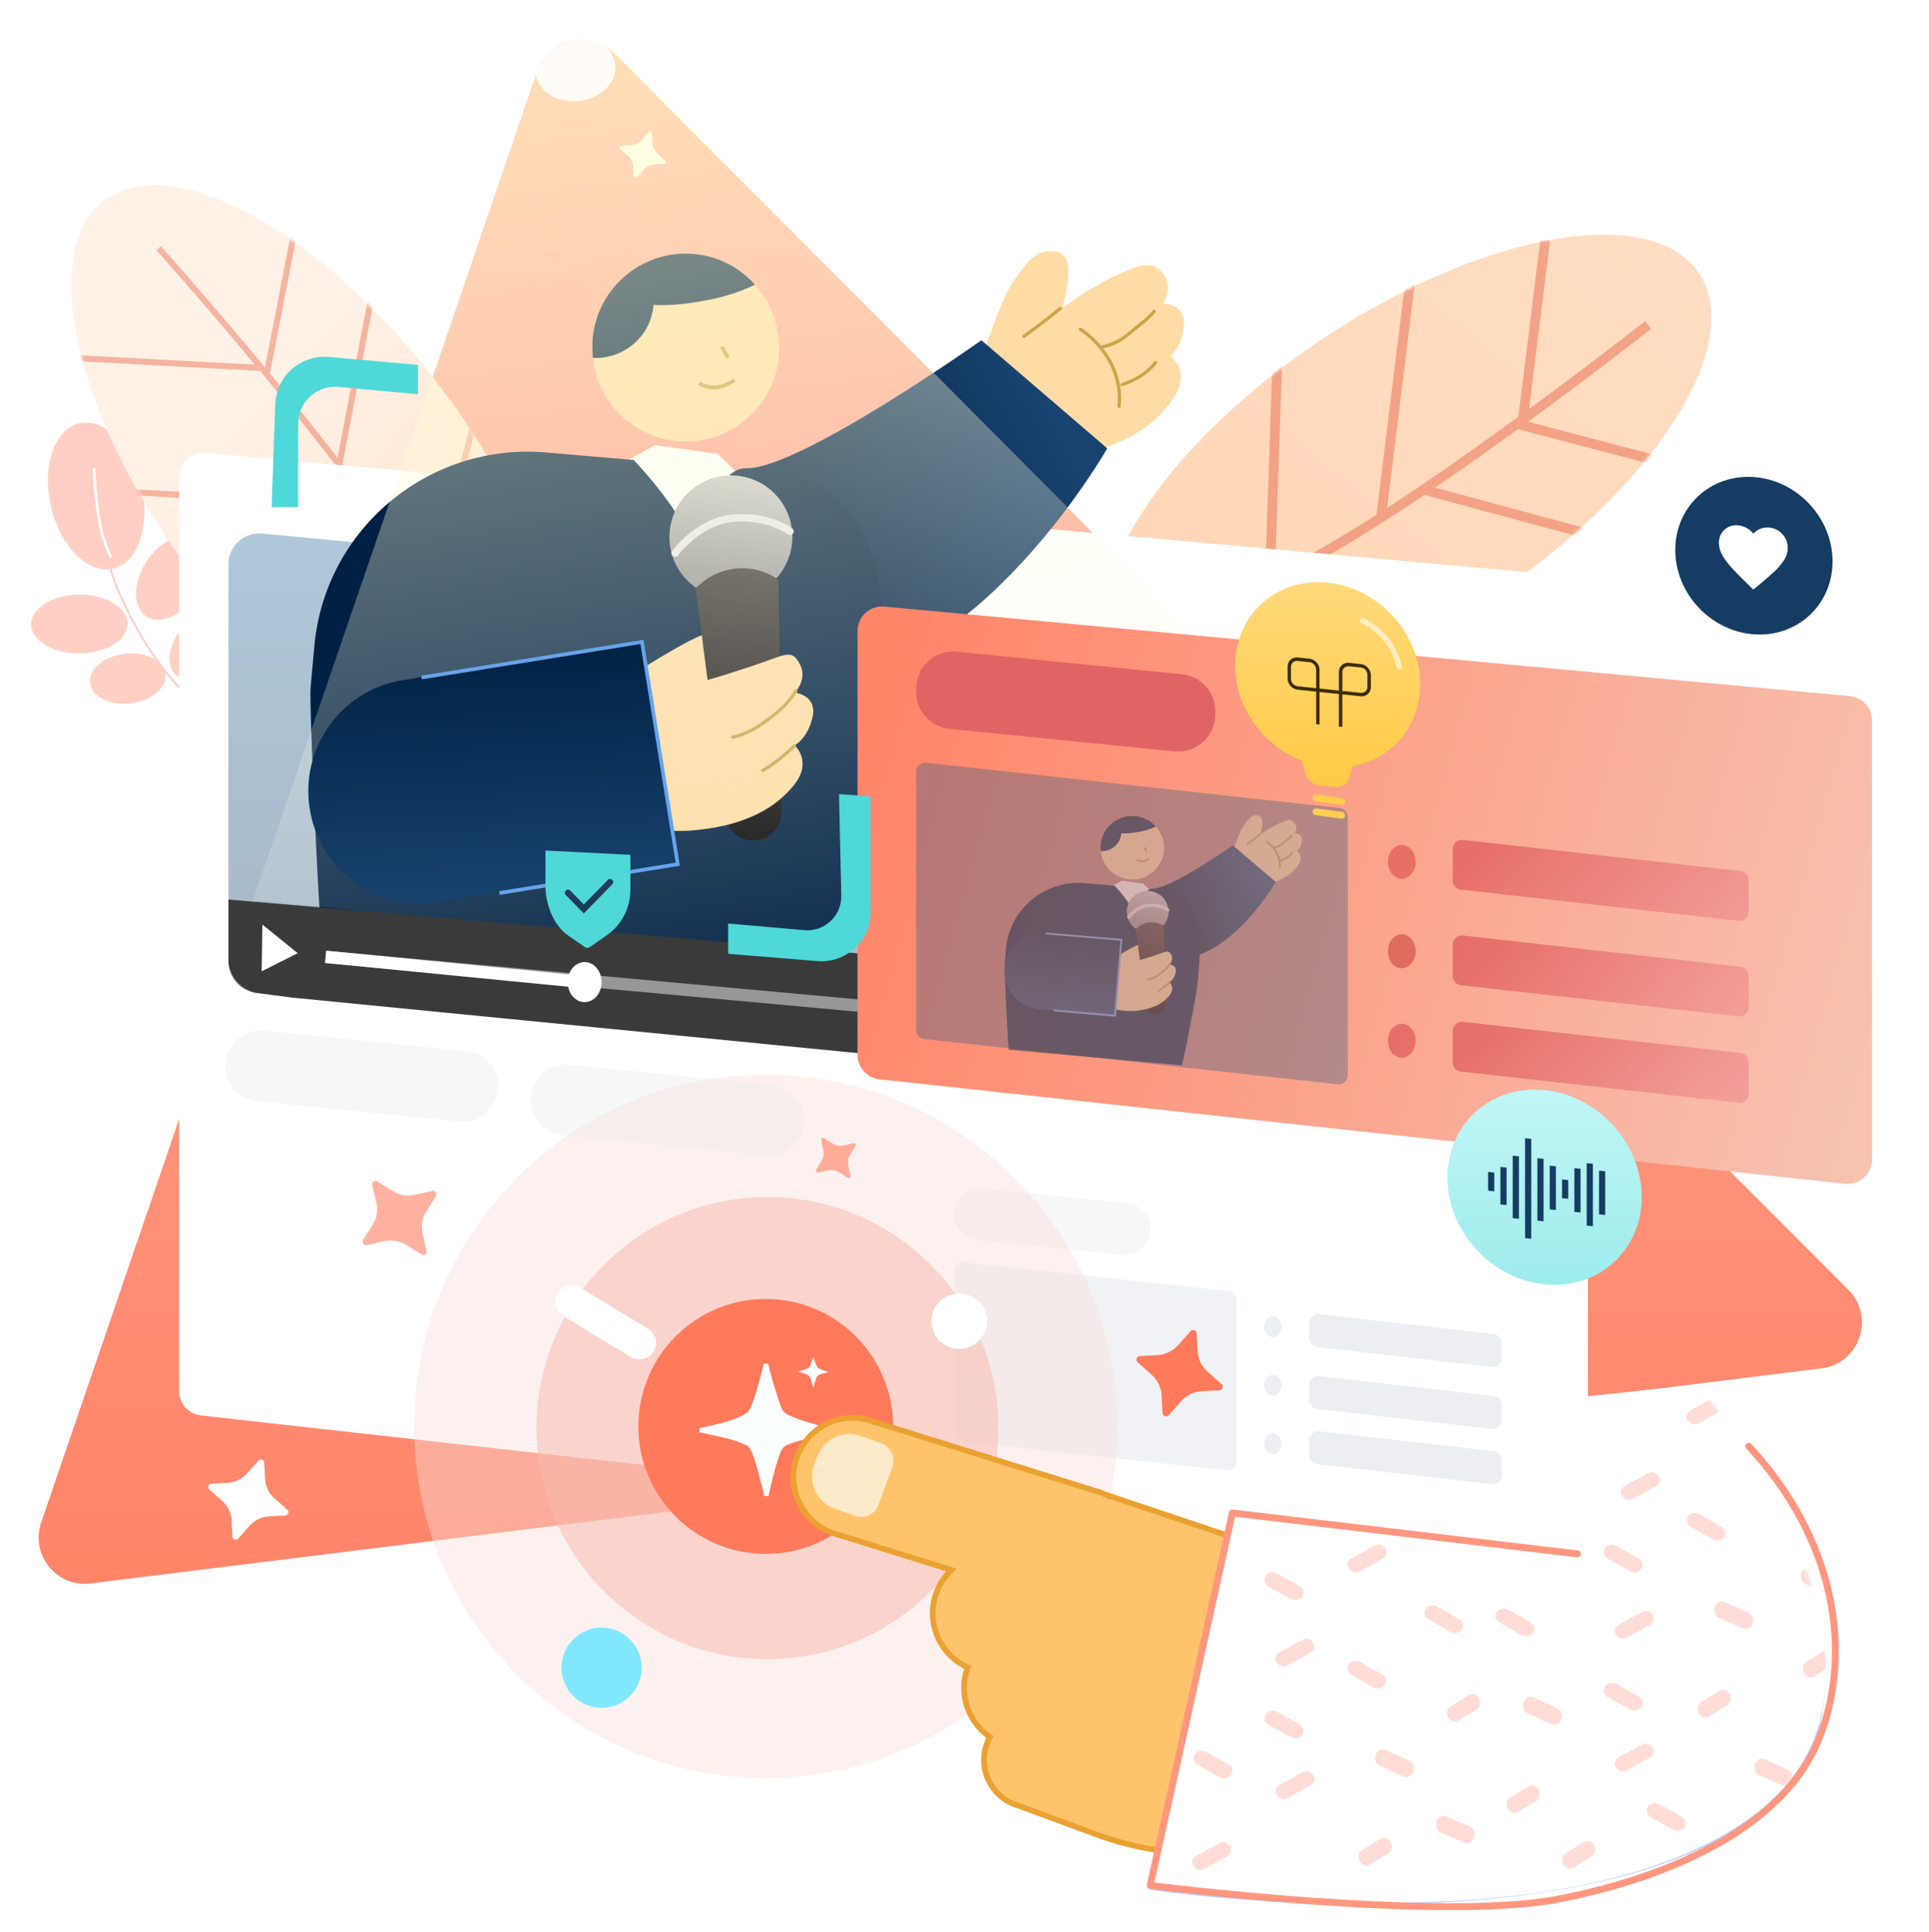 <svg width="560" height="561" viewBox="0 0 560 561" fill="none" xmlns="http://www.w3.org/2000/svg">
    <path d="M433.077 173.246c46.778-31.037 73.762-72.998 60.27-93.726-13.492-20.728-62.351-12.37-109.134 18.667-46.778 31.037-73.763 72.998-60.271 93.726 13.493 20.728 62.352 12.37 109.135-18.667z" fill="url(#xd1p5pb90a)"/>
    <mask id="omg4eilq1b" style="mask-type:alpha" maskUnits="userSpaceOnUse" x="320" y="68" width="177" height="136">
        <path fill-rule="evenodd" clip-rule="evenodd" d="M433.077 173.246c46.778-31.037 73.762-72.998 60.27-93.726-13.492-20.728-62.351-12.37-109.134 18.667-46.778 31.037-73.763 72.998-60.271 93.726 13.493 20.728 62.352 12.37 109.135-18.667z" fill="#fff"/>
    </mask>
    <g mask="url(#omg4eilq1b)">
        <path opacity=".62" fill-rule="evenodd" clip-rule="evenodd" d="M443.903 118.726a1446.199 1446.199 0 0 0 26.709-20.082c2.199-1.699 3.94-3.05 5.131-3.978l1.362-1.068.349-.273.089-.07.025-.014.005-.005c0-.005 0-.005.865 1.117l.866 1.123-.005.004-.025.015-.088.075-.354.273-1.368 1.073c-1.195.928-2.941 2.289-5.145 3.987a1418.903 1418.903 0 0 1-17.998 13.637c-3.354 2.502-6.94 5.154-10.688 7.895l43.605 11.472-.708 2.751-45.863-12.067c-7.639 5.551-15.844 11.376-24.059 16.983l46.429 12.519-.728 2.746-48.804-13.16a622.734 622.734 0 0 1-10.605 7.012c-7.826 5.061-16.316 10.101-24.791 14.883l47.56 15.826-.881 2.702-50.024-16.651c-9.503 5.294-18.869 10.22-27.137 14.436a969.747 969.747 0 0 1-20.62 10.22 763.151 763.151 0 0 1-7.619 3.615l-.418.194-.109.049-.024.01-.01.005-.585-1.291-.586-1.291v-.005h.01l.025-.015.103-.045.413-.193c.364-.169.9-.422 1.599-.75a656.091 656.091 0 0 0 5.991-2.846 1005.46 1005.46 0 0 0 20.561-10.195 873.031 873.031 0 0 0 21.141-11.133l-.271-.01 2.538-73.902 2.814.099-2.484 72.388a640.695 640.695 0 0 0 4.314-2.389l.019-.055.045.015c8.598-4.807 17.265-9.902 25.287-15.026l-.142-.015 8.445-68.5 2.794.348-8.175 66.285c12.735-8.279 26.173-17.754 38.097-26.444l6.419-51.56 2.794.352-6.09 48.924z" fill="#EB8063"/>
    </g>
    <path fill-rule="evenodd" clip-rule="evenodd" d="M178.21 15.446c-7.027-7.039-18.999-4.266-22.216 5.145L11.946 442.026c-3.21 9.389 4.52 18.897 14.366 17.673L528.75 397.27c11.091-1.379 15.746-14.909 7.85-22.819L178.21 15.446z" fill="url(#lsxs4wqspc)"/>
    <g opacity=".363">
        <path d="M32.18 165.309c.178 1.927 9.855 28.898 29.035 42.386 19.18 13.485 35.543 16.111 35.543 16.111" stroke="#EB8063" stroke-width=".549"/>
        <path d="M32.969 165.048c7.216-1.823 10.803-12.734 8.01-24.368-2.793-11.635-10.904-19.589-18.118-17.766-7.217 1.824-10.804 12.732-8.01 24.366 2.793 11.638 10.904 19.592 18.118 17.768zM23.116 189.682c7.738-.061 13.978-3.933 13.937-8.641-.041-4.711-6.349-8.48-14.087-8.419-7.738.064-13.979 3.933-13.937 8.644.04 4.711 6.348 8.48 14.087 8.416zM37.77 204.207c6.046-.663 10.622-4.428 10.225-8.411-.396-3.983-5.617-6.676-11.66-6.013-6.045.659-10.62 4.424-10.224 8.411.397 3.982 5.617 6.675 11.66 6.013zM57.525 171.941c3.839-6.317 3.514-13.318-.726-15.633-4.24-2.319-10.79.925-14.628 7.243-3.839 6.317-3.517 13.315.723 15.634 4.24 2.315 10.79-.926 14.631-7.244zM63.415 191.227c3.531-4.914 3.863-10.68.742-12.88-3.118-2.197-8.51.003-12.038 4.917-3.531 4.911-3.86 10.68-.742 12.877 3.121 2.2 8.51 0 12.038-4.914z" fill="#FF795B"/>
        <path d="M27.306 136.06s.19 8.94 1.875 16.83c.56 2.98 1.686 6.134 2.999 8.762" stroke="#fff" stroke-width=".769" stroke-linecap="round" stroke-linejoin="round"/>
    </g>
    <path d="M154.223 222.049c19.841-15.059 8.193-63.953-26.017-109.209-34.21-45.253-78.024-69.73-97.864-54.672-19.841 15.06-8.193 63.953 26.017 109.209s78.027 69.733 97.864 54.672z" fill="url(#as4mms8a2d)"/>
    <g opacity=".54">
        <mask id="b22ezhahje" style="mask-type:alpha" maskUnits="userSpaceOnUse" x="20" y="53" width="144" height="174">
            <path fill-rule="evenodd" clip-rule="evenodd" d="M154.223 222.049c19.841-15.059 8.193-63.953-26.017-109.209-34.21-45.253-78.024-69.73-97.864-54.672-19.841 15.06-8.193 63.953 26.017 109.209s78.027 69.733 97.864 54.672z" fill="#fff"/>
        </mask>
        <g mask="url(#b22ezhahje)">
            <path fill-rule="evenodd" clip-rule="evenodd" d="M107.254 145.159a629.842 629.842 0 0 0-7.84-10.414l9.748-50.754-1.725-.332-9.454 49.232c-6.468-8.36-13.217-16.726-19.617-24.472l9.225-47.622-1.722-.335-8.953 46.207c-3.25-3.92-6.4-7.669-9.356-11.156a1463.346 1463.346 0 0 0-14.927-17.33c-1.86-2.122-3.342-3.801-4.36-4.95-.508-.574-.903-1.016-1.17-1.314l-.404-.454-.653.586-.652.587.404.451c.264.298.656.737 1.164 1.311 1.018 1.148 2.497 2.825 4.354 4.943a1403.43 1403.43 0 0 1 14.908 17.309c2.463 2.904 5.055 5.986 7.733 9.201l-50.484-2.696-.095 1.753 52.108 2.785c9.804 11.82 20.563 25.233 29.926 37.924l-67.91-3.628-.095 1.756 69.093 3.69.015-.31c5.84 8.028 11.716 16.756 17.286 25.408l-.04.162.175.046a717.807 717.807 0 0 1 3.042 4.768l-73.42 2.435.059 1.756 74.176-2.459-.016-.467a961.008 961.008 0 0 1 12.936 21.147 1069.515 1069.515 0 0 1 11.654 20.099 935.861 935.861 0 0 1 4.145 7.427l.221.402.073.135c0 .003 0 .003.769-.42.772-.421.769-.421.769-.421l-.003-.009-.07-.129-.224-.409c-.196-.356-.487-.887-.867-1.571-.76-1.37-1.875-3.368-3.287-5.87a1086.071 1086.071 0 0 0-11.673-20.134c-4.853-8.163-10.506-17.419-16.529-26.792l13.444-51.986-1.698-.442-13.039 50.423c-5.542-8.566-11.366-17.168-17.144-25.067z" fill="#EB8063"/>
        </g>
    </g>
    <path fill-rule="evenodd" clip-rule="evenodd" d="M51.998 138.643c0-4.21 3.614-7.513 7.807-7.134l392.993 35.43a7.163 7.163 0 0 1 6.52 7.134v273.682c0 4.271-3.715 7.594-7.96 7.119L58.366 410.928a7.163 7.163 0 0 1-6.367-7.119V138.643z" fill="#fff"/>
    <g filter="url(#d74fz59eef)">
        <path fill-rule="evenodd" clip-rule="evenodd" d="M267 345.137c0-4.253 3.683-7.569 7.913-7.124l177.673 18.683A7.163 7.163 0 0 1 459 363.82v79.23c0 4.314-3.786 7.65-8.066 7.106L273.261 427.59a7.163 7.163 0 0 1-6.261-7.106v-75.347z" fill="#fff"/>
    </g>
    <path opacity=".345" fill-rule="evenodd" clip-rule="evenodd" d="M277 352.534c0-4.469 3.864-7.958 8.31-7.502l41.916 4.292a7.542 7.542 0 0 1 6.774 7.503c0 4.469-3.864 7.958-8.31 7.503l-41.916-4.293a7.542 7.542 0 0 1-6.774-7.503z" fill="#E8E8E8"/>
    <path opacity=".065" fill-rule="evenodd" clip-rule="evenodd" d="M277 369.175a2.686 2.686 0 0 1 2.977-2.671l76.627 8.327a2.686 2.686 0 0 1 2.396 2.67v46.686a2.686 2.686 0 0 1-2.977 2.67l-76.627-8.327a2.686 2.686 0 0 1-2.396-2.67v-46.685z" fill="#103861"/>
    <path opacity=".076" fill-rule="evenodd" clip-rule="evenodd" d="M380 384.191a2.686 2.686 0 0 1 2.991-2.669l50.628 5.784a2.686 2.686 0 0 1 2.381 2.669v4.195a2.686 2.686 0 0 1-2.991 2.669l-50.628-5.784a2.686 2.686 0 0 1-2.381-2.668v-4.196z" fill="#002143"/>
    <ellipse opacity=".076" cx="369.5" cy="402.181" rx="2.5" ry="3" fill="#002143"/>
    <ellipse opacity=".076" cx="369.5" cy="385.181" rx="2.5" ry="3" fill="#002143"/>
    <ellipse opacity=".076" cx="369.5" cy="419.181" rx="2.5" ry="3" fill="#002143"/>
    <path opacity=".076" fill-rule="evenodd" clip-rule="evenodd" d="M380 402.191a2.686 2.686 0 0 1 2.991-2.669l50.628 5.784a2.686 2.686 0 0 1 2.381 2.669v4.195a2.686 2.686 0 0 1-2.991 2.669l-50.628-5.784a2.686 2.686 0 0 1-2.381-2.668v-4.196zM380 418.191a2.686 2.686 0 0 1 2.991-2.669l50.628 5.784a2.686 2.686 0 0 1 2.381 2.669v4.195a2.686 2.686 0 0 1-2.991 2.669l-50.628-5.784a2.686 2.686 0 0 1-2.381-2.668v-4.196z" fill="#002143"/>
    <path opacity=".422" d="M222.289 516.224c56.366 0 102.063-45.716 102.063-102.11 0-56.395-45.697-102.111-102.063-102.111S120.23 357.719 120.23 414.114c0 56.394 45.693 102.11 102.059 102.11z" fill="#F8E0DA"/>
    <path opacity=".527" d="M222.783 481.694c37.032 0 67.055-30.036 67.055-67.087 0-37.052-30.023-67.087-67.055-67.087-37.033 0-67.054 30.035-67.054 67.087 0 37.051 30.021 67.087 67.054 67.087z" fill="#F6BBAD"/>
    <path d="M222.29 451.11c20.424 0 36.979-16.564 36.979-36.996 0-20.432-16.555-36.997-36.979-36.997-20.423 0-36.978 16.565-36.978 36.997s16.555 36.996 36.978 36.996z" fill="#FF795B"/>
    <path d="M233.202 412.471c-1.568-.478-2.773-.956-3.738-1.434-.603-.239-.965-.478-1.326-.717-.361-.238-.723-.598-.844-.836-.361-.478-.722-1.314-1.085-2.509-.362-.956-.723-2.27-1.205-3.705a178.818 178.818 0 0 1-2.049-7.408h-1.207c-.723 2.747-1.326 5.258-1.928 7.288-.482 1.435-.843 2.749-1.207 3.705-.482 1.195-.843 2.031-1.205 2.629-.361.598-1.205 1.076-2.29 1.673-.965.478-2.291.956-3.737 1.434-2.29.716-5.063 1.314-8.319 2.031v1.196c3.377.716 6.148 1.314 8.439 1.91 1.568.36 2.773.837 3.738 1.197.482.238.964.358 1.326.596.361.24.722.358.843.598.121.238.362.478.604.956.24.358.361.836.601 1.434.364.955.844 2.269 1.207 3.824.602 2.15 1.326 4.899 2.049 8.006h1.205c.724-3.107 1.326-5.736 1.93-7.886.482-1.555.843-2.869 1.205-3.825.242-.597.363-1.075.603-1.433.24-.478.361-.718.603-.956.241-.24.483-.36.844-.598s.844-.358 1.326-.598c.965-.358 2.17-.717 3.736-1.075 2.172-.598 4.943-1.196 8.199-1.792v-1.195c-3.375-1.076-6.148-1.792-8.318-2.51zM234.049 398.994c.113 0 .227.112.455.222 0 0 .227.111.341.222.113.11.113.222.227.333.114.111.114.221.229.444.112.221.226.555.226.777l.57 1.776.568-1.776c.114-.333.228-.556.228-.777 0-.111.114-.333.227-.444 0 0 .114-.223.228-.333.115-.111.227-.111.341-.222.115-.11.227-.11.456-.222.227-.111.455-.111.682-.222l1.707-.445-1.707-.553c-.227-.112-.568-.223-.796-.333-.115-.111-.342-.111-.456-.223-.112-.111-.227-.221-.341-.332-.114-.223-.227-.556-.341-.666-.114-.223-.114-.444-.228-.667l-.568-1.664-.57 1.664c-.114.223-.114.444-.226.667-.115.333-.343.554-.456.777-.114.11-.455.333-.796.444-.228.11-.455.221-.684.221l-1.706.556 1.706.444c.115.11.456.221.684.332z" fill="#FCFFFF"/>
    <path opacity=".345" fill-rule="evenodd" clip-rule="evenodd" d="M154.052 319.325c0-6.09 5.259-10.847 11.318-10.238l58.647 5.894a10.289 10.289 0 0 1 9.261 10.238c0 6.089-5.26 10.846-11.319 10.237l-58.647-5.894a10.288 10.288 0 0 1-9.26-10.237z" fill="#E8E8E8"/>
    <path opacity=".368" fill-rule="evenodd" clip-rule="evenodd" d="M66.322 163.82c0-5.276 4.539-9.409 9.792-8.915L266.466 172.8a8.955 8.955 0 0 1 8.116 8.915v115.504c0 5.276-4.539 9.409-9.792 8.915L74.438 288.239a8.955 8.955 0 0 1-8.116-8.915V163.82z" fill="url(#tv1tzkhg5g)"/>
    <path opacity=".345" fill-rule="evenodd" clip-rule="evenodd" d="M65.426 309.479c0-6.09 5.26-10.847 11.319-10.238l58.647 5.894a10.29 10.29 0 0 1 9.26 10.238c0 6.089-5.259 10.847-11.318 10.238l-58.647-5.894a10.29 10.29 0 0 1-9.26-10.238z" fill="#E8E8E8"/>
    <path d="m186.465 40.507 1.871-2.107a.551.551 0 0 1 .936.313l.156 2.807a4.607 4.607 0 0 0 1.639 3.276l2.105 1.872a.552.552 0 0 1-.312.936l-2.808.156a4.616 4.616 0 0 0-3.276 1.638l-1.872 2.105a.551.551 0 0 1-.936-.312l-.155-2.807a4.612 4.612 0 0 0-1.639-3.276l-2.105-1.872a.55.55 0 0 1 .311-.936l2.809-.156c1.247-.077 2.495-.702 3.276-1.637z" fill="#fff"/>
    <path fill-rule="evenodd" clip-rule="evenodd" d="m182.68 133.409 7.479-4.165 18.191 2.557 6.347 6.108-6.106 20.136-15.704 9.518-10.207-34.154z" fill="#fff"/>
    <path d="M284.874 104.311s5.803-17.76 9.112-22.317c3.309-4.557 6.588-10.6 13.199-8.769 7.694 2.271-2.037 25.601-2.037 25.601l-9.065 10.754-11.209-5.269z" fill="#FFDBA5"/>
    <path d="M307.799 89.552c.955.135 5.129-4.071 14.547-8.74 9.417-4.668 12.439-5.166 15.486-1.114 3.046 4.051-.216 8.47-.216 8.47s6.561-.193 6.068 6.289c-.492 6.479-4.034 8.909-4.034 8.909s6.26 3.945 1.096 11.999c-5.028 8.072-14.016 13.639-26.942 16.56-12.926 2.922-26.119-.186-26.119-.186l-3.635-29.262 23.749-12.925z" fill="#FFDBA5"/>
    <path d="M335.071 90.421c-2.279 2.644-3.823 3.45-7.614 6.68-3.79 3.229-7.916 3.672-7.916 3.672M307.798 89.552c-3.79 3.23-10.526 8.091-10.526 8.091" stroke="#C9A549" stroke-width=".953" stroke-linecap="round" stroke-linejoin="round"/>
    <path d="M324.906 117.939c1.308-14.755-11.298-22.342-11.298-22.342M335.468 105.253c-3.418 4.536-9.234 6.206-9.682 6.423" stroke="#C9A549" stroke-width=".953" stroke-linecap="round" stroke-linejoin="round"/>
    <path fill-rule="evenodd" clip-rule="evenodd" d="M284.907 98.78s-53.035 37.605-68.369 37.173c-15.334-.432-22.518 62.334 22.912 60.293 45.429-2.042 81.992-66.066 81.992-66.066l-36.535-31.4z" fill="url(#5ffneqfmjh)"/>
    <path d="M240.254 288.28c1.647-4.785 13.807-63.98 14.284-69.349l1.048-11.42c2.991-34.14 1.092-67.786-33.133-70.645l-7.052-.292-10.497 29.182s-1.314-4.505-7.157-14.383c-4.378-7.446-10.741-14.611-13.765-17.822l-25.557-2.199c-34.227-2.859-64.345 22.452-67.197 56.612l-1.05 11.42c-.495 5.505 2.492 70.078 3.437 75.228l146.639 13.668z" fill="#002143"/>
    <path d="M184.311 195.423s15.661-10.153 21.094-11.61c5.432-1.458 11.774-4.09 15.758 1.503 4.549 6.618-17.662 18.625-17.662 18.625l-13.795 2.648-5.395-11.166z" fill="#FFDBA5"/>
    <ellipse cx="212.182" cy="155.896" rx="17.839" ry="17.885" transform="rotate(16 212.182 155.896)" fill="url(#0qd4xjycsi)"/>
    <path fill-rule="evenodd" clip-rule="evenodd" d="M225.997 168.293a18.342 18.342 0 0 0-22.457 1.08l-1.591 1.361 8.585 66.109a8.216 8.216 0 0 0 16.361-1.168l-.898-67.382z" fill="url(#dyf4ga0n4j)"/>
    <path d="M201.042 198.288c.927.266 7.343-1.628 17.32-4.941 9.975-3.311 11.339-5.075 13.792-.638 2.453 4.436-1.393 8.358-1.393 8.358s6.525.722 5.135 7.072c-1.39 6.348-5.235 8.26-5.235 8.26s5.65 4.779-.585 12.035c-6.102 7.295-15.778 11.557-28.984 12.65-13.207 1.094-25.839-3.82-25.839-3.82l13.721-39.853 12.068.877z" fill="#FFDBA5"/>
    <path d="M231.045 200.574c-2.598 4.566-7.807 8.24-10.989 10.344-4.203 2.67-7.326 3.067-7.326 3.067M230.623 216.532c-4.016 4.016-8.731 6.971-9.205 7.124" stroke="#C9A549" stroke-width=".953" stroke-linecap="round" stroke-linejoin="round"/>
    <path d="M196.006 160.597s6.611-9.281 16.946-10.167c10.334-.885 16.402 3.86 16.402 3.86" stroke="#E8E8E8" stroke-width="2.149" stroke-linecap="round" stroke-linejoin="round"/>
    <path d="M195.302 127.933c14.837 2.085 28.558-8.279 30.648-23.148 2.09-14.868-8.243-28.61-23.081-30.696-14.837-2.085-28.557 8.277-30.647 23.145-2.09 14.869 8.243 28.614 23.08 30.699z" fill="#FFDBA5"/>
    <path d="M219.187 82.653c-4.45-4.946-10.65-8.325-17.799-8.913-14.979-1.268-28.084 9.85-29.341 24.724a36.457 36.457 0 0 0 .07 5.445c8.978.427 16.874-6.269 17.596-15.365 4.421.203 9.348-.218 14.351-1.188 5.55-.893 10.649-2.546 15.123-4.703z" fill="#002143"/>
    <path d="m209.563 100.671 1.761 3.313M213.205 110.38s-2.469 1.743-5.019 2.083c-2.553.338-5.262-1.158-5.262-1.158" stroke="#C9A549" stroke-width="1.117"/>
    <path opacity=".6" fill-rule="evenodd" clip-rule="evenodd" d="M154.451 25.29 73.483 261.159l390.464 40.973-284.342-285.84s-5.962-6.87-14.81-3.611c-8.849 3.258-10.344 12.609-10.344 12.609z" fill="url(#q6d51xlx4k)"/>
    <ellipse opacity=".888" cx="167.049" cy="19.988" rx="11.638" ry="9.399" transform="rotate(-6 167.049 19.988)" fill="#fff"/>
    <path fill-rule="evenodd" clip-rule="evenodd" d="m66.322 261.158 195.67 16.731.38 29.165-177.85-17.461-9.636-1.269a9.85 9.85 0 0 1-8.564-9.766v-17.4z" fill="#3A3A3A"/>
    <path d="m96.311 277.962 167.485 15.322" stroke="#979797" stroke-width="3.582" stroke-linecap="square"/>
    <path d="m96.311 277.962 73.234 7.161" stroke="#fff" stroke-width="3.582" stroke-linecap="square"/>
    <g filter="url(#y474xcefrl)">
        <path fill-rule="evenodd" clip-rule="evenodd" d="M248.944 184.222c0-4.217 3.626-7.522 7.825-7.132l280.197 26.004a7.164 7.164 0 0 1 6.501 7.132v127.339c0 4.261-3.698 7.581-7.935 7.122l-280.196-30.348a7.165 7.165 0 0 1-6.392-7.122V184.222z" fill="url(#l2e750yccm)"/>
    </g>
    <path fill-rule="evenodd" clip-rule="evenodd" d="M265.953 199.89c0-6.365 5.497-11.339 11.831-10.703l65.32 6.55a10.758 10.758 0 0 1 9.684 10.704v.999c0 6.365-5.497 11.339-11.831 10.704l-65.32-6.551a10.758 10.758 0 0 1-9.684-10.704v-.999z" fill="#E16464"/>
    <path opacity=".34" fill-rule="evenodd" clip-rule="evenodd" d="M265.953 224.118c0-1.6 1.389-2.845 2.978-2.671l119.957 13.142a2.686 2.686 0 0 1 2.394 2.67v74.856a2.686 2.686 0 0 1-2.979 2.67l-119.957-13.141a2.686 2.686 0 0 1-2.393-2.67v-74.856z" fill="#2C5783"/>
    <g opacity=".428">
        <path fill-rule="evenodd" clip-rule="evenodd" d="m323.145 257.091 2.543-1.404 6.19.87 2.162 2.066-2.071 6.802-5.34 3.211-3.484-11.545z" fill="#fff"/>
        <path d="M357.907 247.293s1.968-5.999 3.092-7.538c1.125-1.539 2.238-3.579 4.489-2.958 2.618.77-.685 8.65-.685 8.65l-3.081 3.631-3.815-1.785z" fill="#FFDBA5"/>
        <path d="M365.702 242.313c.325.046 1.744-1.374 4.947-2.948 3.202-1.575 4.231-1.742 5.269-.372 1.037 1.371-.071 2.863-.071 2.863s2.232-.063 2.067 2.127c-.166 2.189-1.37 3.009-1.37 3.009s2.131 1.335.377 4.055c-1.708 2.726-4.764 4.604-9.161 5.587-4.397.983-8.888-.072-8.888-.072l-1.246-9.889 8.076-4.36z" fill="#FFDBA5"/>
        <path d="M374.982 242.617c-.775.893-1.3 1.164-2.589 2.255-1.288 1.09-2.692 1.238-2.692 1.238M365.702 242.313c-1.289 1.091-3.579 2.731-3.579 2.731" stroke="#C9A549" stroke-width=".549" stroke-linecap="round" stroke-linejoin="round"/>
        <path d="M371.532 251.912c.44-4.985-3.851-7.554-3.851-7.554M375.122 247.629c-1.162 1.531-3.14 2.094-3.293 2.167" stroke="#C9A549" stroke-width=".549" stroke-linecap="round" stroke-linejoin="round"/>
        <path fill-rule="evenodd" clip-rule="evenodd" d="M357.916 245.425s-18.033 12.689-23.25 12.538c-5.218-.151-7.641 21.056 7.816 20.382 15.457-.675 27.876-22.298 27.876-22.298l-12.442-10.622z" fill="url(#fwn4gqlk7n)"/>
        <path d="M343.142 309.269c.558-1.616 4.321-21.44 4.481-23.254l.353-3.859c1.006-11.535.349-22.905-11.297-23.883l-2.4-.101-3.562 9.858s-.448-1.523-2.44-4.863c-1.492-2.518-3.659-4.941-4.689-6.027l-8.697-.751c-11.647-.978-21.886 7.565-22.845 19.107l-.354 3.859c-.166 1.86.872 23.681 1.195 25.421l50.255 4.493z" fill="#002143"/>
        <path d="M323.725 278.039s5.32-3.422 7.167-3.911c1.846-.49 4.002-1.375 5.36.518 1.552 2.24-5.995 6.285-5.995 6.285l-4.69.886-1.842-3.778z" fill="#FFDBA5"/>
        <ellipse cx="333.179" cy="264.695" rx="6.071" ry="6.043" transform="rotate(16 333.179 264.695)" fill="url(#h53fcjh9to)"/>
        <path fill-rule="evenodd" clip-rule="evenodd" d="M337.885 268.894a6.274 6.274 0 0 0-7.653.364l-.524.446 2.962 22.351a2.793 2.793 0 0 0 5.564-.41l-.349-22.751z" fill="url(#8gp07zs6up)"/>
        <path d="M329.417 279.018c.316.091 2.497-.545 5.888-1.658 3.39-1.113 3.853-1.709 4.69-.207.838 1.501-.468 2.824-.468 2.824s2.22.249 1.751 2.394c-.469 2.145-1.775 2.789-1.775 2.789s1.924 1.619-.191 4.068c-2.071 2.462-5.359 3.897-9.85 4.258-4.491.361-8.791-1.308-8.791-1.308l4.641-13.464 4.105.304z" fill="#FFDBA5"/>
        <path d="M339.623 279.811c-.881 1.541-2.65 2.78-3.731 3.489-1.428.9-2.489 1.032-2.489 1.032M339.49 285.204c-1.363 1.356-2.965 2.352-3.126 2.403" stroke="#C9A549" stroke-width=".549" stroke-linecap="round" stroke-linejoin="round"/>
        <path d="M327.68 266.274s2.243-3.133 5.757-3.426c3.514-.293 5.581 1.315 5.581 1.315" stroke="#E8E8E8" stroke-width=".967" stroke-linecap="round" stroke-linejoin="round"/>
        <path d="M327.438 255.246c5.049.709 9.714-2.788 10.42-7.812.706-5.024-2.815-9.671-7.864-10.381-5.049-.709-9.714 2.788-10.42 7.811-.706 5.024 2.815 9.672 7.864 10.382z" fill="#FFDBA5"/>
        <path d="M335.549 239.953c-1.515-1.673-3.626-2.817-6.059-3.018-5.097-.433-9.552 3.319-9.975 8.345-.037.607-.029 1.22.026 1.84 3.055.147 5.739-2.113 5.982-5.186 1.504.07 3.18-.071 4.882-.397a18.79 18.79 0 0 0 5.144-1.584z" fill="#002143"/>
        <path d="m332.281 246.038.6 1.12M333.523 249.321s-.839.588-1.707.702c-.868.113-1.791-.393-1.791-.393" stroke="#C9A549" stroke-width=".549"/>
        <path d="M301.706 292.957c-6.125-.531-10.627-5.872-10.108-11.92.525-6.095 5.887-10.568 11.965-10.043l21.979 1.865-1.862 22.009-17.771-1.509" fill="url(#1de9nvtvvq)"/>
        <path d="m303.563 270.994 21.98 1.864-1.863 22.01-17.77-1.509" stroke="#66A4EC" stroke-width=".549"/>
    </g>
    <path opacity=".697" fill-rule="evenodd" clip-rule="evenodd" d="M421.719 246.504a2.686 2.686 0 0 1 2.986-2.669l80.567 9.059a2.687 2.687 0 0 1 2.387 2.67v9.099a2.686 2.686 0 0 1-2.987 2.669l-80.567-9.059a2.686 2.686 0 0 1-2.386-2.67v-9.099z" fill="url(#ckyz07vihr)"/>
    <ellipse opacity=".697" cx="406.948" cy="276.172" rx="4.028" ry="4.923" fill="#D25249"/>
    <ellipse opacity=".697" cx="406.948" cy="250.213" rx="4.028" ry="4.923" fill="#DF5858"/>
    <ellipse opacity=".697" cx="406.948" cy="302.131" rx="4.028" ry="4.923" fill="#DF5858"/>
    <path opacity=".697" fill-rule="evenodd" clip-rule="evenodd" d="M421.719 274.254a2.686 2.686 0 0 1 2.986-2.669l80.567 9.059a2.687 2.687 0 0 1 2.387 2.67v9.099a2.686 2.686 0 0 1-2.987 2.669l-80.567-9.059a2.686 2.686 0 0 1-2.386-2.67v-9.099z" fill="url(#s55ohb02js)"/>
    <path opacity=".697" fill-rule="evenodd" clip-rule="evenodd" d="M421.719 299.319a2.686 2.686 0 0 1 2.986-2.67l80.567 9.06a2.686 2.686 0 0 1 2.387 2.669v9.099a2.687 2.687 0 0 1-2.987 2.67l-80.567-9.06a2.685 2.685 0 0 1-2.386-2.669v-9.099z" fill="url(#5ay520jhht)"/>
    <path d="M174.642 495.803c6.428 0 11.637-5.208 11.637-11.637 0-6.426-5.209-11.637-11.637-11.637-6.427 0-11.638 5.211-11.638 11.637 0 6.429 5.211 11.637 11.638 11.637z" fill="#81E7FF"/>
    <path opacity=".58" d="m240.185 339.813-2.732.602c-.437.087-.798-.426-.547-.8l1.479-2.365c.702-1.046.906-2.317.599-3.553l-.602-2.733c-.087-.436.426-.796.8-.545l2.364 1.479c1.047.701 2.318.905 3.554.598l2.732-.604c.437-.085.798.428.547.802l-1.479 2.363c-.702 1.046-.906 2.317-.598 3.553l.601 2.733c.087.438-.426.798-.799.547l-2.364-1.479c-1.034-.639-2.317-.905-3.555-.598zM111.434 360.365l-5.043 1.111c-.808.16-1.473-.787-1.01-1.477l2.731-4.367c1.295-1.93 1.672-4.277 1.104-6.558l-1.111-5.047c-.16-.804.787-1.469 1.477-1.006l4.364 2.73c1.933 1.296 4.28 1.672 6.562 1.104l5.043-1.114c.808-.157 1.473.79 1.01 1.48l-2.731 4.364c-1.295 1.929-1.672 4.277-1.104 6.558l1.111 5.046c.16.808-.787 1.473-1.477 1.01l-4.364-2.73c-1.908-1.181-4.277-1.672-6.562-1.104z" fill="#FF795B"/>
    <path fill-rule="evenodd" clip-rule="evenodd" d="m76.167 268.417-.2 13.574 10.461-5.263-10.26-8.311z" fill="#fff"/>
    <ellipse cx="169.718" cy="285.123" rx="4.924" ry="5.818" fill="#fff"/>
    <path d="m321.497 433.869-25.895 90.315 22.803 8.397a89.536 89.536 0 0 0 27.644 5.455l32.263 1.19-1.506-86.586-55.309-18.771z" fill="#FFC46B"/>
    <path d="M321.417 517.285c-2.09 7.29-9.742 11.508-17.062 9.409l-8.696-2.494c-7.324-2.101-11.574-9.731-9.484-17.021 2.091-7.295 9.739-11.513 17.063-9.413l8.696 2.494c7.32 2.099 11.575 9.731 9.483 17.025z" fill="#FFC46B"/>
    <path d="M320.179 496.665c-2.596 9.051-12.13 14.401-21.088 11.832l-6.942-1.991c-8.962-2.57-14.213-12.16-11.618-21.211 2.596-9.056 12.129-14.401 21.091-11.831l6.943 1.991c8.958 2.569 14.21 12.154 11.614 21.21z" fill="#FFC46B"/>
    <path d="M323.029 478.411c-2.595 9.051-12.13 14.401-21.088 11.832l-18.892-5.418c-8.962-2.57-14.212-12.16-11.617-21.211 2.596-9.055 12.129-14.401 21.091-11.831l18.892 5.418c8.958 2.569 14.21 12.154 11.614 21.21z" fill="#FFC46B"/>
    <path d="M329.976 454.18c-2.595 9.051-12.13 14.401-21.088 11.832l-66.295-20.665c-8.962-2.57-14.213-12.159-11.617-21.21 2.596-9.056 12.129-14.401 21.091-11.831l66.295 20.664c8.958 2.569 14.21 12.155 11.614 21.21z" fill="#FFC46B"/>
    <path d="M242.322 437.978c-5.149-1.835-7.819-7.511-5.949-12.647l.916-2.518c1.852-5.088 7.463-7.728 12.563-5.91l5.937 2.116a5.373 5.373 0 0 1 3.245 6.898l-3.979 10.933a5.373 5.373 0 0 1-6.852 3.224l-5.881-2.096z" fill="#FDEACB"/>
    <path d="m276.213 455.808.563.6 1.03-.966-1.348-.42-.245.786zm-33.59-10.483.246-.786-.009-.003-.009-.003-.228.792zm-11.614-21.223.791.227-.791-.227zm21.08-11.834.245-.786-.009-.003-.009-.002-.227.791zm66.266 20.681-.246.786.009.003.009.002.228-.791zm3.172 1.276-.384.728.895.473.28-.973-.791-.228zm.03-.105.262-.781-.815-.273-.238.826.791.228zm55.216 18.514.823-.014-.01-.582-.551-.184-.262.78zm1.514 86.627-.031.823.869.032-.015-.869-.823.014zm-32.23-1.193-.03.823.03-.823zm-27.664-5.467.285-.772-.285.772zm-22.778-8.398-.791-.229-.213.737.719.265.285-.773zm0 0 .79.229.229-.789-.789-.23-.23.79zm-9.425-17.013-.791-.227.791.227zm1.206-2.908.719.401.367-.658-.622-.423-.464.68zm-6.849-18.987.791.226-.791-.226zm.404-1.234.772.285.269-.727-.71-.312-.331.754zm-9.502-20.458-.791-.227.791.227zm5.009-8.581-33.589-10.483-.491 1.571 33.59 10.483.49-1.571zm-33.607-10.489c-8.513-2.444-13.521-11.577-11.051-20.204l-1.582-.453c-2.716 9.484 2.775 19.54 12.178 22.24l.455-1.583zM231.8 424.329c2.472-8.63 11.549-13.714 20.062-11.27l.454-1.582c-9.403-2.7-19.381 2.91-22.098 12.399l1.582.453zm20.044-11.275 66.265 20.681.491-1.572-66.266-20.681-.49 1.572zm66.283 20.686c1.063.305 2.071.714 3.016 1.213l.768-1.456a17.352 17.352 0 0 0-3.329-1.339l-.455 1.582zm2.639.152-.03.106 1.582.455.031-.106-1.583-.455zm56.269 17.962-55.216-18.515-.523 1.561 55.215 18.515.524-1.561zm2.075 87.393-1.514-86.627-1.646.029 1.514 86.627 1.646-.029zm-33.083-.356 32.229 1.193.061-1.645-32.23-1.193-.06 1.645zm-27.919-5.517a90.372 90.372 0 0 0 27.919 5.517l.06-1.645a88.727 88.727 0 0 1-27.409-5.417l-.57 1.545zm-22.778-8.398 22.778 8.398.57-1.545-22.779-8.398-.569 1.545zm-.506-1.002 1.581.458-1.581-.458zm-9.425-17.011c-2.209 7.713 2.267 15.779 9.985 18.03l.461-1.58c-6.854-2-10.821-9.161-8.863-15.997l-1.583-.453zm1.278-3.082a14.515 14.515 0 0 0-1.278 3.082l1.583.453a12.92 12.92 0 0 1 1.133-2.733l-1.438-.802zm-6.922-18.813c-2.19 7.649.958 15.66 7.178 19.895l.927-1.361c-5.65-3.846-8.512-11.133-6.522-18.081l-1.583-.453zm.424-1.293c-.157.422-.298.854-.424 1.293l1.583.453c.114-.399.243-.791.385-1.175l-1.544-.571zm-9.521-20.399c-2.495 8.714 1.937 17.905 9.961 21.438l.663-1.507c-7.272-3.202-11.309-11.557-9.041-19.478l-1.583-.453zm4.992-8.169a17.945 17.945 0 0 0-4.992 8.169l1.583.453a16.3 16.3 0 0 1 4.535-7.421l-1.126-1.201z" fill="#EBA131"/>
    <path fill-rule="evenodd" clip-rule="evenodd" d="m357.264 444.012-23.411 104.672s119.911 18.025 175.071-20.528c55.161-38.553-16.052-124.375-16.052-124.375l-33.554 5.321v49.348l-102.054-14.438z" fill="#BDD1FF"/>
    <path fill-rule="evenodd" clip-rule="evenodd" d="M357.264 442.221 334.75 546.893s118.549 21.174 174.174-19.756c55.626-40.93-16.052-125.147-16.052-125.147l-33.554 3.53-.87 38.899a6.267 6.267 0 0 1-6.815 6.104l-94.369-8.302z" fill="#fff"/>
    <mask id="up69pho2gu" style="mask-type:alpha" maskUnits="userSpaceOnUse" x="334" y="401" width="197" height="152">
        <path fill-rule="evenodd" clip-rule="evenodd" d="M357.264 442.221 334.75 546.893s118.549 21.174 174.174-19.756c55.626-40.93-16.052-125.147-16.052-125.147l-33.554 3.53-.87 38.899a6.267 6.267 0 0 1-6.815 6.104l-94.369-8.302z" fill="#fff"/>
    </mask>
    <g mask="url(#up69pho2gu)" fill="#FF8B71">
        <path opacity=".3" d="M396.693 541.583c-.764 0-1.531-.492-1.987-1.31-.612-1.148-.308-2.622.916-3.277l5.045-3.11c1.071-.656 2.447-.329 3.058.981.612 1.148.305 2.621-.919 3.277l-5.045 3.11c-.304.166-.609.329-1.068.329zM495.166 498.615c-.764 0-1.531-.492-1.987-1.31-.612-1.148-.307-2.621.916-3.277l5.045-3.11c1.071-.655 2.447-.329 3.058.981.612 1.148.305 2.621-.918 3.277l-5.046 3.11c-.304.166-.609.329-1.068.329zM525.603 486.979c-.764 0-1.531-.493-1.987-1.311-.612-1.147-.307-2.621.916-3.276l5.045-3.111c1.071-.655 2.447-.329 3.058.982.612 1.147.305 2.621-.918 3.276l-5.046 3.111c-.304.165-.609.329-1.068.329zM439.663 526.365c-.764 0-1.53-.492-1.987-1.31-.612-1.148-.307-2.621.916-3.277l5.045-3.11c1.071-.655 2.447-.329 3.058.981.612 1.148.305 2.621-.918 3.277l-5.046 3.11c-.304.166-.609.329-1.068.329zM455.777 542.478c-.764 0-1.531-.493-1.987-1.311-.612-1.147-.308-2.621.916-3.276l5.045-3.111c1.071-.655 2.446-.329 3.058.982.612 1.147.305 2.621-.919 3.276l-5.045 3.111c-.304.166-.609.329-1.068.329zM376.004 504.665c-.469 0-.779-.145-1.248-.29l-6.547-3.645c-1.093-.584-1.403-1.896-.779-3.062.623-1.022 2.026-1.315 3.273-.731l6.548 3.645c1.09.583 1.403 1.895.779 3.062-.468.583-1.247 1.021-2.026 1.021zM355.414 516.303c-.469 0-.779-.145-1.248-.291l-6.547-3.645c-1.093-.583-1.403-1.895-.779-3.062.623-1.021 2.026-1.314 3.274-.731l6.547 3.645c1.09.584 1.403 1.896.779 3.062-.468.584-1.247 1.022-2.026 1.022zM474.476 496.609c-.468 0-.779-.145-1.247-.29l-6.548-3.645c-1.092-.583-1.403-1.895-.779-3.062.624-1.021 2.027-1.314 3.274-.731l6.548 3.645c1.089.583 1.402 1.895.779 3.062-.469.583-1.248 1.021-2.027 1.021zM487.01 531.52c-.469 0-.779-.146-1.248-.291l-6.548-3.645c-1.092-.583-1.402-1.895-.779-3.062.624-1.021 2.027-1.314 3.274-.731l6.548 3.645c1.089.584 1.403 1.895.779 3.062-.468.583-1.247 1.022-2.026 1.022zM425.862 535.162c-.301 0-.599 0-.748-.17l-6.744-2.903c-1.199-.513-1.798-2.049-1.348-3.245.45-1.367 1.799-2.05 2.846-1.537l6.743 2.903c1.199.513 1.799 2.049 1.348 3.246-.298 1.023-1.199 1.706-2.097 1.706zM408.313 515.901c-.304 0-.606 0-.907-.169l-6.807-3.064c-1.211-.512-1.665-2.043-1.211-3.236.455-1.363 1.816-1.871 2.873-1.363l6.807 3.067c1.211.509 1.665 2.044 1.211 3.234-.301.85-1.06 1.531-1.966 1.531zM506.785 472.934c-.304 0-.605 0-.906-.17l-6.808-3.064c-1.21-.511-1.665-2.043-1.21-3.236.454-1.362 1.815-1.871 2.873-1.362l6.807 3.066c1.21.509 1.665 2.044 1.21 3.234-.301.85-1.059 1.532-1.966 1.532zM518.423 518.587c-.304 0-.605 0-.906-.17l-6.808-3.063c-1.21-.512-1.665-2.044-1.21-3.237.454-1.362 1.815-1.871 2.872-1.362l6.808 3.067c1.21.508 1.665 2.043 1.21 3.233-.301.851-1.06 1.532-1.966 1.532zM531.851 463.088c-.304 0-.605 0-.906-.17l-6.808-3.063c-1.21-.512-1.665-2.044-1.21-3.237.454-1.362 1.815-1.871 2.872-1.362l6.808 3.067c1.21.508 1.665 2.043 1.21 3.233-.301.851-1.059 1.532-1.966 1.532zM451.282 500.684c-.304 0-.605 0-.906-.17l-6.808-3.064c-1.21-.511-1.665-2.043-1.21-3.236.455-1.362 1.816-1.871 2.873-1.362l6.807 3.066c1.211.509 1.665 2.044 1.211 3.234-.302.85-1.06 1.532-1.967 1.532zM372.662 483.799c-.78 0-1.559-.447-2.028-1.189-.625-1.041-.311-2.378.938-2.973l6.554-3.567c1.091-.594 2.495-.296 3.12.893.624 1.039.313 2.376-.936 2.97l-6.554 3.567c-.311.148-.625.299-1.094.299zM472.925 435.461c-.779 0-1.559-.447-2.028-1.189-.625-1.041-.311-2.378.938-2.973l6.555-3.567c1.09-.594 2.494-.295 3.119.894.624 1.038.313 2.375-.935 2.969l-6.555 3.567c-.311.148-.625.299-1.094.299zM471.135 475.743c-.78 0-1.56-.446-2.029-1.189-.624-1.041-.311-2.378.938-2.972l6.555-3.567c1.091-.595 2.495-.296 3.119.893.625 1.038.314 2.375-.935 2.97l-6.555 3.567c-.311.148-.624.298-1.093.298zM372.662 522.291c-.78 0-1.559-.446-2.028-1.189-.625-1.041-.311-2.378.938-2.972l6.554-3.567c1.091-.595 2.495-.296 3.12.893.624 1.038.313 2.375-.936 2.97l-6.554 3.567c-.311.148-.625.298-1.094.298zM348.491 542.879c-.779 0-1.559-.447-2.028-1.189-.625-1.041-.311-2.378.938-2.973l6.554-3.567c1.091-.594 2.495-.296 3.12.893.624 1.039.313 2.376-.936 2.97l-6.554 3.567c-.311.148-.625.299-1.094.299zM471.135 514.234c-.78 0-1.56-.446-2.029-1.189-.624-1.041-.311-2.378.938-2.972l6.555-3.567c1.091-.595 2.495-.296 3.119.893.625 1.038.314 2.375-.935 2.97l-6.555 3.567c-.311.148-.624.298-1.093.298zM422.378 499.851c-.766 0-1.53-.49-1.99-1.308-.611-1.148-.304-2.622.919-3.277l5.046-3.114c1.068-.655 2.443-.326 3.055.985.612 1.145.307 2.618-.916 3.274l-5.045 3.113c-.305.327-.612.327-1.069.327zM393.53 456.513c-.779 0-1.559-.447-2.028-1.189-.624-1.041-.314-2.378.935-2.973l6.555-3.567c1.093-.594 2.497-.296 3.121.893.625 1.039.314 2.376-.935 2.97l-6.554 3.567c-.314.148-.625.299-1.094.299zM492.003 413.546c-.78 0-1.559-.447-2.028-1.189-.625-1.041-.314-2.378.935-2.973l6.554-3.567c1.093-.594 2.498-.296 3.122.893.624 1.039.314 2.376-.935 2.97l-6.555 3.567c-.313.148-.624.299-1.093.299zM436.5 441.295c-.78 0-1.559-.447-2.028-1.189-.625-1.041-.314-2.378.935-2.973l6.554-3.567c1.094-.594 2.498-.296 3.122.893.624 1.039.314 2.376-.935 2.97l-6.555 3.567c-.313.148-.624.299-1.093.299zM400.048 490.22c-.475 0-.79-.143-1.265-.288l-6.479-3.723c-1.107-.573-1.425-2.004-.793-3.007.633-1.001 2.215-1.289 3.32-.716l6.482 3.723c1.108.573 1.423 2.004.79 3.007-.472.573-1.265 1.004-2.055 1.004zM498.521 447.253c-.475 0-.79-.143-1.265-.288l-6.479-3.723c-1.108-.573-1.425-2.004-.793-3.007.633-1.001 2.215-1.289 3.32-.716l6.482 3.723c1.107.573 1.422 2.004.79 3.008-.472.573-1.265 1.003-2.055 1.003zM531.644 440.986c-.476 0-.79-.142-1.265-.287l-6.48-3.723c-1.107-.573-1.425-2.004-.792-3.008.632-1.001 2.215-1.288 3.319-.715l6.482 3.723c1.108.573 1.423 2.004.79 3.007-.472.573-1.265 1.003-2.054 1.003zM443.018 475.002c-.475 0-.79-.143-1.265-.288l-6.479-3.723c-1.108-.573-1.425-2.004-.793-3.007.633-1.001 2.215-1.289 3.32-.716l6.482 3.723c1.107.573 1.422 2.004.79 3.008-.472.573-1.265 1.003-2.055 1.003zM422.428 474.107c-.475 0-.79-.142-1.265-.287l-6.479-3.723c-1.108-.573-1.425-2.004-.793-3.008.633-1 2.215-1.288 3.32-.715l6.482 3.723c1.108.573 1.422 2.004.79 3.007-.472.573-1.265 1.003-2.055 1.003zM375.971 464.538c-.475 0-.79-.142-1.265-.288l-6.483-3.722c-1.104-.573-1.422-2.004-.79-3.007.633-1.004 2.213-1.289 3.32-.716l6.483 3.723c1.105.573 1.422 2.004.79 3.007-.475.715-1.265 1.003-2.055 1.003zM474.443 456.482c-.475 0-.79-.143-1.265-.288l-6.482-3.723c-1.105-.573-1.422-2.004-.79-3.007.633-1.003 2.212-1.289 3.32-.716l6.482 3.723c1.105.573 1.423 2.004.79 3.007-.475.716-1.265 1.004-2.055 1.004z"/>
    </g>
    <path d="m457.948 451.11-100.19-11.883-23.851 108.155s84.056 10.628 118.409 3.98c34.353-6.648 65.979-21.817 75.809-46.696 9.83-24.879 4.816-57.668-20.466-84.823" stroke="#FF967F" stroke-width="2" stroke-linecap="round" stroke-linejoin="round"/>
    <path d="m342.154 390.363 3.494-3.932a1.028 1.028 0 0 1 1.746.584l.292 5.24c.146 2.33 1.164 4.515 3.058 6.115l3.931 3.494a1.03 1.03 0 0 1-.582 1.748l-5.243.29c-2.328.146-4.512 1.166-6.114 3.058l-3.494 3.93a1.03 1.03 0 0 1-1.749-.582l-.29-5.24c-.146-2.33-1.164-4.514-3.058-6.116l-3.93-3.494a1.028 1.028 0 0 1 .582-1.746l5.242-.292c2.328-.145 4.659-1.31 6.115-3.057z" fill="#FF795B"/>
    <path d="m71.822 427.657 3.245-3.651a.955.955 0 0 1 1.621.542l.271 4.866c.136 2.163 1.081 4.191 2.84 5.677l3.65 3.245a.956.956 0 0 1-.54 1.623l-4.869.269c-2.162.136-4.19 1.083-5.678 2.84l-3.244 3.649a.956.956 0 0 1-1.624-.54l-.269-4.866c-.136-2.164-1.081-4.192-2.84-5.679l-3.65-3.245a.954.954 0 0 1 .541-1.621l4.868-.271c2.162-.134 4.326-1.217 5.678-2.838z" fill="#fff"/>
    <ellipse cx="278.486" cy="383.555" rx="8.057" ry="8.056" fill="#fff"/>
    <path d="M185.72 394.614c-.805 0-1.77-.16-2.575-.644l-19.63-11.906c-2.253-1.449-3.057-4.343-1.609-6.596s4.344-3.058 6.597-1.609l19.63 11.906c2.253 1.449 3.057 4.343 1.609 6.596-.804 1.449-2.413 2.253-4.022 2.253z" fill="#fff"/>
    <path fill-rule="evenodd" clip-rule="evenodd" d="m121.342 105.953-25.84-2.311c-8.182-.731-15.303 5.554-15.593 13.764l-1.055 29.809h7.715v-24.186c0-6.326 5.437-11.283 11.735-10.7l23.038 2.132v-8.508zM211.381 276.904l25.879 2.12c8.347.684 15.498-5.905 15.498-14.279v-33.481l-9.185-.745.652 29.495c.13 5.862-4.86 10.539-10.702 10.03l-22.142-1.928v8.788z" fill="#4FD8D8"/>
    <path d="M127.24 261.89c-17.841 2.847-34.485-9.281-37.318-27.022-2.85-17.879 9.246-34.553 26.948-37.383l69.349-11.532 10.385 64.544-51.741 8.35" fill="url(#1iforff10v)"/>
    <path d="m122.375 196.688 63.996-10.334 10.383 64.544-51.739 8.351" stroke="#66A4EC" stroke-width="1.075"/>
    <path d="M448.394 372.869c15.573 1.569 28.199-9.784 28.199-25.357 0-15.572-12.626-29.469-28.199-31.037-15.574-1.569-28.199 9.784-28.199 25.357 0 15.572 12.625 29.469 28.199 31.037z" fill="url(#vnbdlxnyqw)"/>
    <path fill-rule="evenodd" clip-rule="evenodd" d="M442.737 359.451v-29l1.789.18v29l-1.789-.18zm-3.579-23.923v18.125l1.789.18v-18.125l-1.789-.18zm-3.579 14.14v-10.875l1.789.18v10.875l-1.789-.18zM432 340.245v5.437l1.789.18v-5.437l-1.789-.18zm21.474 2.163v5.437l1.789.18v-5.437l-1.789-.18zm-7.158 11.966v-18.125l1.789.18v18.125l-1.789-.18zm14.316-16.683v18.125l1.789.18v-18.125l-1.789-.18zm-10.737.731v12.688l1.789.18v-12.688l-1.789-.18zm7.158 13.409v-12.688l1.789.18v12.688l-1.789-.18zm7.158-11.967v12.688l1.789.18v-12.688l-1.789-.18z" fill="#153C63"/>
    <path d="M509.172 184.154c12.607.913 22.828-8.566 22.828-21.172 0-12.607-10.221-23.567-22.828-24.481-12.607-.913-22.828 8.566-22.828 21.172 0 12.607 10.221 23.567 22.828 24.481z" fill="#153C63"/>
    <path d="m509 171.173-1.45-1.425c-5.15-5.043-8.55-8.37-8.55-12.15 0-3.08 2.42-5.324 5.5-5.101 1.74.126 3.41 1.057 4.5 2.416 1.09-1.201 2.76-1.89 4.5-1.764 3.08.223 5.5 2.819 5.5 5.899 0 3.78-3.4 6.613-8.55 10.92l-1.45 1.205z" fill="#fff"/>
    <path fill-rule="evenodd" clip-rule="evenodd" d="m183 248.181-24.656-1.264v10.204c0 5.26 2.243 11.451 6.587 14.466l4.853 3.37c.43.298 1.002.298 1.432 0l4.853-3.37A16.077 16.077 0 0 0 183 258.385v-10.204zm-5.264 8.569a.932.932 0 0 0 0-1.3.887.887 0 0 0-1.273 0l-6.984 7.13-3.942-4.026a.889.889 0 0 0-1.273 0 .932.932 0 0 0 0 1.3l4.579 4.676.636.651.637-.651 7.62-7.78z" fill="#4FD8D8"/>
    <path d="M412.291 198.672c0-14.818-12.014-28.034-26.856-29.539-14.842-1.504-26.856 9.277-26.856 24.095 0 12.199 8.177 23.313 19.385 27.674l1.11 3.843c.504 1.664 2.02 3.028 3.736 3.202l5.049.512c1.716.174 3.229-.783 3.736-2.445l1.109-3.618c11.409-2.069 19.587-11.525 19.587-23.724z" fill="url(#9fwxe7quzx)"/>
    <path opacity=".58" d="M395.492 180.153c5.371 2.563 9.399 7.482 10.742 13.428" stroke="#fff" stroke-width="1.538" stroke-linecap="round" stroke-linejoin="round"/>
    <path fill-rule="evenodd" clip-rule="evenodd" d="M376.757 191.882c-1.108-.115-1.974.665-1.974 1.784v3.382c0 1.118.866 2.08 1.974 2.195l3.454.359 1.874.195v-5.372a2.222 2.222 0 0 0-1.974-2.195l-3.354-.348zm11.938 9.596-5.624-.585v9.449l-.986-.103v-9.448l-5.328-.554c-1.653-.172-2.96-1.625-2.96-3.291v-3.382c0-1.668 1.307-2.848 2.96-2.676l3.354.348c1.655.172 2.96 1.623 2.96 3.292V199.899l5.624.585v-5.372c0-1.668 1.306-2.848 2.959-2.676l3.354.348c1.655.172 2.96 1.623 2.96 3.292v3.381c0 1.667-1.305 2.849-2.96 2.677l-5.327-.554v9.449l-.986-.103v-9.448zm.986-.892 5.327.554c1.109.115 1.974-.668 1.974-1.785v-3.382c0-1.119-.865-2.08-1.974-2.195l-3.354-.348c-1.108-.115-1.973.665-1.973 1.785V200.586z" fill="#3D2C00"/>
    <path d="m382.084 231.681 7.416 1M382.084 235.681l7.416 1" stroke="#FFCD4F" stroke-width="2" stroke-linecap="round" stroke-linejoin="round"/>
    <defs>
        <linearGradient id="xd1p5pb90a" x1="415.204" y1="238.059" x2="523.126" y2="105.316" gradientUnits="userSpaceOnUse">
            <stop stop-color="#FFD6B7"/>
            <stop offset="1" stop-color="#FFDDC2"/>
        </linearGradient>
        <linearGradient id="lsxs4wqspc" x1="4.997" y1=".18" x2="4.997" y2="462.349" gradientUnits="userSpaceOnUse">
            <stop stop-color="#FF9B85"/>
            <stop offset="0" stop-color="#FFB4A3"/>
            <stop offset="1" stop-color="#FF8468"/>
        </linearGradient>
        <linearGradient id="as4mms8a2d" x1="-37.592" y1="132.88" x2="111.792" y2="268.713" gradientUnits="userSpaceOnUse">
            <stop offset=".35" stop-color="#FFF1E6"/>
            <stop offset="1" stop-color="#FFDEC3"/>
        </linearGradient>
        <linearGradient id="tv1tzkhg5g" x1="66.322" y1="153.984" x2="66.322" y2="307.055" gradientUnits="userSpaceOnUse">
            <stop stop-color="#25699A"/>
            <stop offset="1" stop-color="#103861"/>
        </linearGradient>
        <linearGradient id="5ffneqfmjh" x1="257.414" y1="191.165" x2="323.571" y2="154.16" gradientUnits="userSpaceOnUse">
            <stop stop-color="#002143"/>
            <stop offset="1" stop-color="#184370"/>
        </linearGradient>
        <linearGradient id="0qd4xjycsi" x1="197.445" y1="139.788" x2="201.007" y2="169.336" gradientUnits="userSpaceOnUse">
            <stop stop-color="#C8C8C8"/>
            <stop offset="1" stop-color="#989898"/>
        </linearGradient>
        <linearGradient id="dyf4ga0n4j" x1="205.703" y1="157.645" x2="183.268" y2="235.885" gradientUnits="userSpaceOnUse">
            <stop stop-color="#403D3D"/>
            <stop offset="1" stop-color="#060606"/>
        </linearGradient>
        <linearGradient id="q6d51xlx4k" x1="-7.914" y1="41.912" x2="37.994" y2="337.915" gradientUnits="userSpaceOnUse">
            <stop stop-color="#FFFBC3"/>
            <stop offset="1" stop-color="#fff" stop-opacity=".01"/>
        </linearGradient>
        <linearGradient id="l2e750yccm" x1="581.474" y1="172.603" x2="289.042" y2="90.138" gradientUnits="userSpaceOnUse">
            <stop stop-color="#F7C2B0"/>
            <stop offset="1" stop-color="#FF8569"/>
        </linearGradient>
        <linearGradient id="fwn4gqlk7n" x1="348.592" y1="276.634" x2="371.003" y2="263.997" gradientUnits="userSpaceOnUse">
            <stop stop-color="#002143"/>
            <stop offset="1" stop-color="#184370"/>
        </linearGradient>
        <linearGradient id="h53fcjh9to" x1="328.164" y1="259.252" x2="329.359" y2="269.238" gradientUnits="userSpaceOnUse">
            <stop stop-color="#C8C8C8"/>
            <stop offset="1" stop-color="#989898"/>
        </linearGradient>
        <linearGradient id="8gp07zs6up" x1="330.976" y1="265.281" x2="323.396" y2="291.716" gradientUnits="userSpaceOnUse">
            <stop stop-color="#403D3D"/>
            <stop offset="1" stop-color="#060606"/>
        </linearGradient>
        <linearGradient id="1de9nvtvvq" x1="293.366" y1="268.337" x2="290.133" y2="291.347" gradientUnits="userSpaceOnUse">
            <stop stop-color="#002143"/>
            <stop offset="1" stop-color="#184370"/>
        </linearGradient>
        <linearGradient id="ckyz07vihr" x1="529.095" y1="249.913" x2="479.034" y2="199.107" gradientUnits="userSpaceOnUse">
            <stop stop-color="#F19191"/>
            <stop offset="1" stop-color="#DF5858"/>
        </linearGradient>
        <linearGradient id="s55ohb02js" x1="516.897" y1="277.166" x2="465.7" y2="235.545" gradientUnits="userSpaceOnUse">
            <stop stop-color="#F19191"/>
            <stop offset="1" stop-color="#DF5858"/>
        </linearGradient>
        <linearGradient id="5ay520jhht" x1="519.952" y1="301.145" x2="478.46" y2="256.72" gradientUnits="userSpaceOnUse">
            <stop stop-color="#F19191"/>
            <stop offset="1" stop-color="#DF5858"/>
        </linearGradient>
        <linearGradient id="1iforff10v" x1="86.081" y1="188.812" x2="89.869" y2="264.927" gradientUnits="userSpaceOnUse">
            <stop stop-color="#002143"/>
            <stop offset="1" stop-color="#184370"/>
        </linearGradient>
        <linearGradient id="vnbdlxnyqw" x1="420.195" y1="316.33" x2="420.195" y2="373.014" gradientUnits="userSpaceOnUse">
            <stop stop-color="#C1F6F6"/>
            <stop offset="1" stop-color="#9EECEC"/>
        </linearGradient>
        <linearGradient id="9fwxe7quzx" x1="358.579" y1="168.993" x2="358.579" y2="228.479" gradientUnits="userSpaceOnUse">
            <stop stop-color="#FFD97A"/>
            <stop offset="1" stop-color="#FFCA45"/>
        </linearGradient>
        <filter id="d74fz59eef" x="265" y="333.973" width="200" height="120.242" filterUnits="userSpaceOnUse" color-interpolation-filters="sRGB">
            <feFlood flood-opacity="0" result="BackgroundImageFix"/>
            <feColorMatrix in="SourceAlpha" values="0 0 0 0 0 0 0 0 0 0 0 0 0 0 0 0 0 0 127 0" result="hardAlpha"/>
            <feOffset dx="2"/>
            <feGaussianBlur stdDeviation="2"/>
            <feColorMatrix values="0 0 0 0 0 0 0 0 0 0 0 0 0 0 0 0 0 0 0.071 0"/>
            <feBlend in2="BackgroundImageFix" result="effect1_dropShadow_11_6465"/>
            <feBlend in="SourceGraphic" in2="effect1_dropShadow_11_6465" result="shape"/>
        </filter>
        <filter id="y474xcefrl" x="236.944" y="164.059" width="318.523" height="191.671" filterUnits="userSpaceOnUse" color-interpolation-filters="sRGB">
            <feFlood flood-opacity="0" result="BackgroundImageFix"/>
            <feColorMatrix in="SourceAlpha" values="0 0 0 0 0 0 0 0 0 0 0 0 0 0 0 0 0 0 127 0" result="hardAlpha"/>
            <feOffset dy="-1"/>
            <feGaussianBlur stdDeviation="6"/>
            <feColorMatrix values="0 0 0 0 0 0 0 0 0 0 0 0 0 0 0 0 0 0 0.128 0"/>
            <feBlend in2="BackgroundImageFix" result="effect1_dropShadow_11_6465"/>
            <feBlend in="SourceGraphic" in2="effect1_dropShadow_11_6465" result="shape"/>
        </filter>
    </defs>
</svg>
